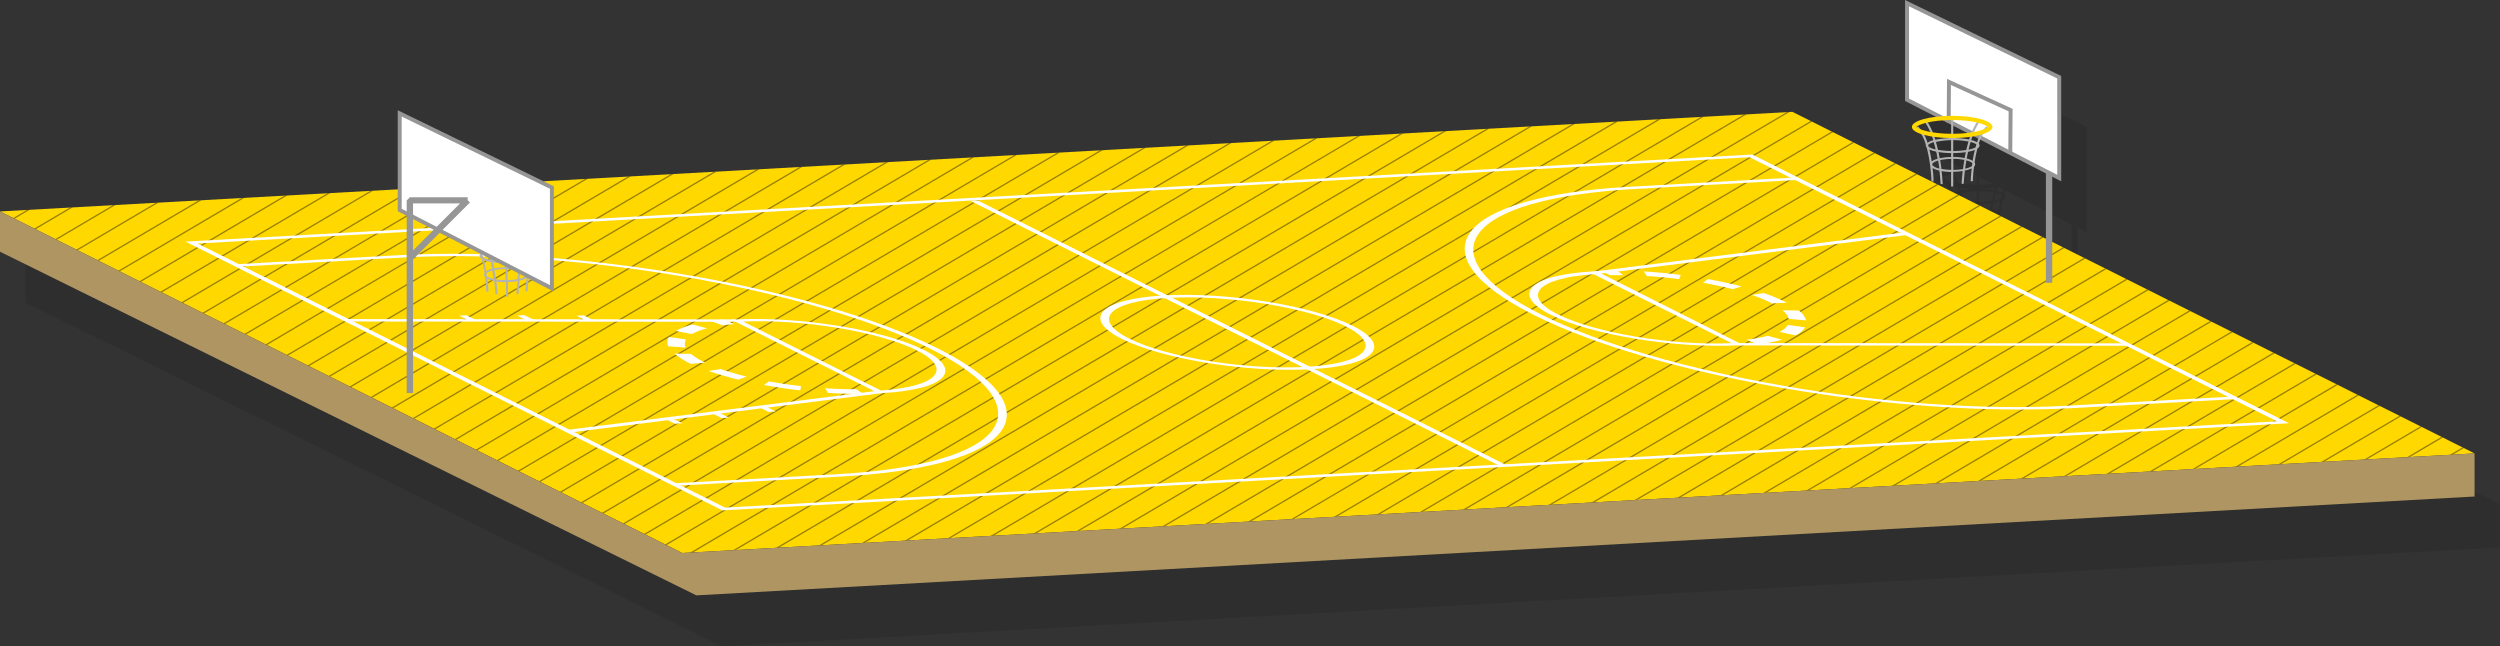 <svg xmlns="http://www.w3.org/2000/svg" viewBox="0 0 633.77 163.83"><rect x="0" y="0" width="633.77" height="163.83" fill="#333333" stroke="none"/><defs><style>.cls-1{isolation:isolate;}.cls-2{opacity:0.1;mix-blend-mode:multiply;}.cls-3,.cls-4{stroke:#000;}.cls-10,.cls-11,.cls-3,.cls-4{stroke-miterlimit:10;}.cls-11,.cls-4{fill:none;}.cls-5{fill:#ffd800;}.cls-6{opacity:0.4;mix-blend-mode:overlay;}.cls-10,.cls-7{fill:#fff;}.cls-8{fill:#af9561;}.cls-9{fill:#969696;}.cls-10,.cls-11{stroke:#969696;}.cls-12{fill:#b3b3b3;}</style></defs><g class="cls-1"><g id="Ebene_2" data-name="Ebene 2"><g id="Ebene_23" data-name="Ebene 23"><g class="cls-2"><polygon points="633.77 127.84 179.4 153.09 6.45 66.5 460.83 41.25 633.77 127.84"/><polygon points="377.26 142.09 377.99 142.05 508.46 65.09 508.1 64.91 377.26 142.09"/><polygon points="366.38 142.7 367.11 142.66 503.13 62.43 502.77 62.24 366.38 142.7"/><polygon points="388.14 141.49 388.88 141.45 513.79 67.76 513.43 67.58 388.14 141.49"/><polygon points="355.5 143.3 356.23 143.26 497.8 59.76 497.44 59.58 355.5 143.3"/><polygon points="399.02 140.88 399.76 140.84 519.12 70.43 518.76 70.25 399.02 140.88"/><polygon points="432.4 139.03 535.11 78.44 534.75 78.26 431.66 139.07 432.4 139.03"/><polygon points="420.78 139.68 421.52 139.63 529.78 75.77 529.42 75.59 420.78 139.68"/><polygon points="409.9 140.28 410.64 140.24 524.45 73.1 524.09 72.92 409.9 140.28"/><polygon points="89.43 61.89 47.1 86.86 47.47 87.04 90.17 61.85 89.43 61.89"/><polygon points="187.36 56.45 95.08 110.88 95.44 111.06 188.1 56.41 187.36 56.45"/><polygon points="9.79 68.17 10.15 68.35 14 66.08 13.26 66.12 9.79 68.17"/><polygon points="41.77 84.19 42.13 84.37 79.29 62.45 78.55 62.49 41.77 84.19"/><polygon points="20.45 73.51 20.81 73.69 35.76 64.87 35.03 64.91 20.45 73.51"/><polygon points="101.05 61.24 100.31 61.28 52.44 89.53 52.8 89.71 101.05 61.24"/><polygon points="15.12 70.84 15.48 71.02 24.88 65.48 24.14 65.52 15.12 70.84"/><polygon points="36.44 81.52 36.8 81.7 68.41 63.06 67.67 63.1 36.44 81.52"/><polygon points="31.11 78.85 31.47 79.03 57.52 63.66 56.79 63.7 31.11 78.85"/><polygon points="25.78 76.18 26.14 76.36 46.64 64.27 45.91 64.31 25.78 76.18"/><polygon points="89.75 108.21 90.11 108.39 177.22 57.01 176.48 57.05 89.75 108.21"/><polygon points="573.12 131.21 573.85 131.17 604.42 113.14 604.05 112.96 573.12 131.21"/><polygon points="562.23 131.81 562.97 131.77 599.09 110.47 598.72 110.29 562.23 131.81"/><polygon points="584.73 130.56 609.75 115.81 609.39 115.63 584 130.6 584.73 130.56"/><polygon points="551.35 132.42 552.09 132.38 593.75 107.8 593.39 107.62 551.35 132.42"/><polygon points="627.52 128.18 628.26 128.14 631.07 126.48 630.71 126.3 627.52 128.18"/><polygon points="616.64 128.79 617.38 128.75 625.74 123.81 625.38 123.63 616.64 128.79"/><polygon points="540.47 133.02 541.21 132.98 588.42 105.13 588.06 104.95 540.47 133.02"/><polygon points="606.5 129.35 620.41 121.15 620.05 120.97 605.76 129.39 606.5 129.35"/><polygon points="594.88 130 595.61 129.96 615.08 118.48 614.72 118.3 594.88 130"/><polygon points="486.07 136.05 486.8 136.01 561.77 91.79 561.41 91.61 486.07 136.05"/><polygon points="442.54 138.47 443.28 138.43 540.45 81.11 540.08 80.93 442.54 138.47"/><polygon points="464.31 137.26 465.04 137.22 551.11 86.45 550.75 86.27 464.31 137.26"/><polygon points="475.92 136.61 556.44 89.12 556.08 88.94 475.19 136.65 475.92 136.61"/><polygon points="453.42 137.86 454.16 137.82 545.78 83.78 545.41 83.6 453.42 137.86"/><polygon points="496.95 135.44 497.68 135.4 567.1 94.45 566.74 94.27 496.95 135.44"/><polygon points="518.71 134.23 519.45 134.19 577.76 99.79 577.4 99.61 518.71 134.23"/><polygon points="508.57 134.8 572.43 97.12 572.07 96.94 507.83 134.84 508.57 134.8"/><polygon points="530.33 133.59 583.09 102.46 582.73 102.28 529.59 133.63 530.33 133.59"/><polygon points="137.73 132.23 138.09 132.41 275.14 51.57 274.41 51.61 137.73 132.23"/><polygon points="405.72 44.31 404.98 44.35 224.92 150.56 225.66 150.52 405.72 44.31"/><polygon points="394.83 44.91 394.1 44.95 214.04 151.17 214.78 151.13 394.83 44.91"/><polygon points="416.6 43.7 415.86 43.74 235.81 149.96 236.54 149.92 416.6 43.7"/><polygon points="427.48 43.1 426.74 43.14 246.69 149.35 247.42 149.31 427.48 43.1"/><polygon points="362.19 46.73 361.46 46.77 181.4 152.98 182.14 152.94 362.19 46.73"/><polygon points="438.36 42.49 437.62 42.54 257.57 148.75 258.3 148.71 438.36 42.49"/><polygon points="351.31 47.33 350.57 47.37 175.05 150.91 175.41 151.09 351.31 47.33"/><polygon points="373.07 46.12 372.34 46.16 192.28 152.38 193.02 152.34 373.07 46.12"/><polygon points="383.95 45.52 383.22 45.56 203.16 151.77 203.9 151.73 383.95 45.52"/><polygon points="481.81 51.75 481.44 51.57 322.85 145.12 323.59 145.08 481.81 51.75"/><polygon points="476.47 49.08 476.11 48.9 311.97 145.72 312.71 145.68 476.47 49.08"/><polygon points="340.43 47.94 339.69 47.98 169.72 148.25 170.08 148.43 340.43 47.94"/><polygon points="487.14 54.42 486.77 54.24 333.73 144.51 334.47 144.47 487.14 54.42"/><polygon points="492.47 57.09 492.11 56.91 344.61 143.91 345.35 143.87 492.47 57.09"/><polygon points="465.81 43.74 465.45 43.56 290.21 146.93 290.95 146.89 465.81 43.74"/><polygon points="460.12 41.28 459.38 41.33 279.33 147.54 280.06 147.5 460.12 41.28"/><polygon points="449.24 41.89 448.5 41.93 268.45 148.14 269.19 148.1 449.24 41.89"/><polygon points="471.14 46.41 470.78 46.23 301.09 146.33 301.83 146.29 471.14 46.41"/><polygon points="116.41 121.55 116.77 121.73 231.62 53.99 230.88 54.03 116.41 121.55"/><polygon points="198.98 55.8 198.24 55.84 100.41 113.55 100.78 113.73 198.98 55.8"/><polygon points="57.77 92.19 58.13 92.38 111.93 60.64 111.19 60.68 57.77 92.19"/><polygon points="220.74 54.59 220 54.63 111.08 118.89 111.44 119.07 220.74 54.59"/><polygon points="63.1 94.86 63.46 95.04 122.81 60.03 122.07 60.08 63.1 94.86"/><polygon points="209.12 55.24 105.75 116.22 106.11 116.4 209.86 55.2 209.12 55.24"/><polygon points="329.55 48.54 328.81 48.58 164.38 145.58 164.75 145.76 329.55 48.54"/><polygon points="73.76 100.2 74.12 100.38 144.57 58.82 143.84 58.87 73.76 100.2"/><polygon points="68.43 97.53 68.79 97.71 133.69 59.43 132.96 59.47 68.43 97.53"/><polygon points="79.09 102.87 79.45 103.05 155.45 58.22 154.72 58.26 79.09 102.87"/><polygon points="148.39 137.57 148.75 137.75 296.91 50.36 296.17 50.4 148.39 137.57"/><polygon points="317.93 49.19 159.05 142.91 159.41 143.09 318.67 49.15 317.93 49.19"/><polygon points="153.72 140.24 154.08 140.42 307.79 49.75 307.05 49.79 153.72 140.24"/><polygon points="143.06 134.9 143.42 135.08 286.03 50.96 285.29 51 143.06 134.9"/><polygon points="84.42 105.54 84.78 105.72 166.34 57.61 165.6 57.66 84.42 105.54"/><polygon points="121.74 124.22 122.1 124.4 242.5 53.38 241.76 53.42 121.74 124.22"/><polygon points="252.65 52.82 127.07 126.89 127.43 127.07 253.38 52.78 252.65 52.82"/><polygon points="264.26 52.17 263.53 52.21 132.4 129.56 132.76 129.74 264.26 52.17"/><path d="M586.74,120.2,189.57,142.27,53.49,74.14,450.65,52.06Zm-396.5,21.38,393.45-21.87L450,52.76,56.53,74.63Z"/><polygon points="388.49 130.89 386.63 130.99 252.47 63.82 254.33 63.72 388.49 130.89"/><path d="M219.71,133.71,178.12,136l-1.19-.59,41.6-2.31c43.34-2.41,54-16.69,23.72-31.84S152.12,75.76,108.79,78.17l-41.6,2.31L66,79.89l41.59-2.31C152,75.11,213.2,85.7,244.11,101.17S264.08,131.25,219.71,133.71Z"/><path d="M338.77,106.51c-16.15.9-37.66-2.56-47.95-7.71s-5.52-10.07,10.63-11,37.66,2.56,47.95,7.71S354.92,105.61,338.77,106.51ZM302.64,88.42c-15.13.84-19.59,5.45-10,10.27s29.78,8.07,44.9,7.23,19.6-5.45,10-10.28S317.76,87.58,302.64,88.42Z"/><path d="M225.34,112.77c-2.87,0-5.89-.07-9-.27l-.69-1.17c2.71.17,5.36.26,7.88.24Zm-16-.9c-3.13-.36-6.24-.82-9.24-1.37l1.31-.92c2.62.48,5.35.88,8.1,1.2Zm-15.72-2.74c-2.76-.67-5.3-1.41-7.55-2.2l3.08-.48a67.76,67.76,0,0,0,6.59,1.92Zm-12.07-4-.49-.25a17.65,17.65,0,0,1-3.65-2.31l4.18.09a15.78,15.78,0,0,0,3.19,2l.44.21Zm-1.3-4.13-4.38-.33a2.33,2.33,0,0,1,.16-2.34l4.36.62A2.06,2.06,0,0,0,180.25,101Zm1.66-3.4-4.15-.81a17,17,0,0,1,4.31-1.64l3.61,1A15,15,0,0,0,181.91,97.56Zm7.78-2.2-3.06-1.12c1-.15,2.14-.27,3.29-.37L192.58,95C191.57,95.13,190.6,95.23,189.69,95.36Z"/><path d="M230,112.55l-.92.06L191.79,93.92l.93,0c16.15-.9,37.66,2.56,47.95,7.71S246.18,111.66,230,112.55ZM194.84,94.42l34.93,17.48c14.38-1,18.47-5.49,9-10.21S209.85,93.76,194.84,94.42Z"/><polygon points="193.74 94.47 94.79 94.39 93.95 93.79 192.89 93.87 193.74 94.47"/><polygon points="151.29 122.5 149.8 121.93 228.7 111.97 230.19 112.54 151.29 122.5"/><path d="M573.43,114.05l-41.6,2.31c-44.36,2.47-105.6-8.12-136.51-23.59s-20-30.07,24.4-32.54l41.59-2.31,1.19.59-41.6,2.31c-43.33,2.41-54,16.7-23.72,31.85s90.13,25.51,133.46,23.1l41.6-2.31Z"/><path d="M452,100.17,449.14,99a38.48,38.48,0,0,0,5.45-1l3.66,1A43.11,43.11,0,0,1,452,100.17Zm9.56-2.32L457.53,97a4.91,4.91,0,0,0,2.17-1.77l4.37.61A5.61,5.61,0,0,1,461.6,97.85Zm2.72-3.77-4.4-.39a4.44,4.44,0,0,0-1.64-2.19l4.17.07A5.2,5.2,0,0,1,464.32,94.08Zm-4.88-4.44-3.77.18-.43-.22a37.29,37.29,0,0,0-4.7-1.93l3-.49A43,43,0,0,1,459,89.4Zm-13.77-3.43c-2.33-.61-4.85-1.15-7.5-1.63l1.25-.93c3,.54,5.91,1.17,8.57,1.86Zm-13.56-2.55c-2.73-.35-5.49-.61-8.2-.78l-.76-1.17c3.09.19,6.24.48,9.36.88Zm-14.16-1c-1.17,0-2.33,0-3.46,0l-2.05-1.19c1.27,0,2.6-.05,3.93,0Z"/><path d="M448.43,100.41l-.93.06c-16.15.89-37.66-2.57-47.94-7.72s-5.52-10.07,10.63-11l.93,0Zm-38-18c-14.38,1-18.47,5.5-9,10.22s29,7.93,44,7.27Z"/><polygon points="411.52 82.36 410.04 81.8 488.94 71.84 490.43 72.41 411.52 82.36"/><polygon points="546.27 100.55 447.33 100.47 446.49 99.87 545.43 99.94 546.27 100.55"/><polygon points="179.41 120.21 177.56 120.32 175.04 119.06 176.9 118.95 179.41 120.21"/><polygon points="191.26 118.77 189.4 118.88 186.89 117.62 188.75 117.52 191.26 118.77"/><polygon points="203.11 117.21 201.25 117.31 198.74 116.05 200.59 115.95 203.11 117.21"/><polygon points="127.23 94.08 125.37 94.19 122.85 92.93 124.71 92.83 127.23 94.08"/><polygon points="141.88 94.05 140.02 94.15 137.5 92.89 139.37 92.79 141.88 94.05"/><polygon points="156.96 94.1 155.1 94.2 152.59 92.95 154.45 92.84 156.96 94.1"/><polygon points="6.45 76.71 182.98 163.83 633.77 138.77 633.77 127.84 179.4 153.09 6.45 66.5 6.45 76.71"/><path d="M525.1,50.71V84.6h1.61V35.71l-.8-.8H511.24v.8l-.57.57Zm0-14.19V48.43L513.19,36.52Z"/><polygon class="cls-3" points="489.9 13.7 489.9 38.19 528.48 58.05 528.48 32.48 489.9 13.7"/><polyline class="cls-4" points="500.45 44 500.53 33.67 516.16 40.81 516.07 51.46"/><path d="M494.66,49.61a.58.58,0,0,0,0,.19.83.83,0,0,0,.24.54,42.07,42.07,0,0,1,1.22,8.53h.53c0-.16,0-1.54-.25-3.4a5.85,5.85,0,0,0,1.72.64c.25,2,.31,3.38.32,3.42l.53,0c0-.15-.06-1.44-.28-3.29a15.39,15.39,0,0,0,2.41.23v3.67h.54V56.45a18.66,18.66,0,0,0,2.4-.19c-.21,1.81-.27,3.09-.28,3.24l.54,0s.06-1.4.3-3.37a6.57,6.57,0,0,0,1.72-.55c-.2,1.79-.24,3.11-.24,3.26h.54s0-1.6.3-3.69a.87.87,0,0,0,.28-.62.82.82,0,0,0-.14-.44,33.85,33.85,0,0,1,.7-3.53,1,1,0,0,0,.55-.79.73.73,0,0,0-.18-.47,9.31,9.31,0,0,1,2.3-4l-.35-.41A9.57,9.57,0,0,0,507.66,49a6,6,0,0,0-1.48-.57,16.82,16.82,0,0,1,2.29-4.86L508,43.2a18.08,18.08,0,0,0-2.39,5.06,21.6,21.6,0,0,0-4-.37v-5h-.54v5a20.1,20.1,0,0,0-4,.42,17.76,17.76,0,0,0-2.41-5.11l-.43.32a17.36,17.36,0,0,1,2.31,4.92,4.56,4.56,0,0,0-1.46.64,9.76,9.76,0,0,0-2.44-4.21l-.35.41A9.71,9.71,0,0,1,494.66,49.61Zm.9,1.2a7.92,7.92,0,0,0,1.73.53q.19.91.36,1.8a4.2,4.2,0,0,0-1.5.69C496,52.86,495.81,51.82,495.56,50.81Zm6.05.89a22.91,22.91,0,0,0,3.18-.22c-.1.5-.2,1-.29,1.48a15.65,15.65,0,0,0-2.89-.28Zm-.54,1a16.17,16.17,0,0,0-2.89.32c-.09-.51-.19-1-.31-1.56a22.66,22.66,0,0,0,3.2.26ZM496.67,49c.18.6.34,1.2.48,1.81a5.09,5.09,0,0,1-1.78-.67c0-.15-.09-.3-.14-.46A3.14,3.14,0,0,1,496.67,49Zm4.4-.52v2.73a21.48,21.48,0,0,1-3.33-.29c-.15-.68-.33-1.37-.53-2A20.1,20.1,0,0,1,501.07,48.43Zm4.41.35c-.21.71-.4,1.42-.56,2.13a20.79,20.79,0,0,1-3.31.25V48.43A21.08,21.08,0,0,1,505.48,48.78Zm2,.68c-.08.27-.16.54-.23.81a7.64,7.64,0,0,1-1.75.54c.15-.64.32-1.28.51-1.91A4.88,4.88,0,0,1,507.49,49.46Zm-.4,1.46c-.23.93-.41,1.86-.55,2.75a5,5,0,0,0-1.5-.59c.1-.56.21-1.12.34-1.7A8.92,8.92,0,0,0,507.09,50.92Zm-2.45,4.72c.08-.65.19-1.35.31-2.08a3.87,3.87,0,0,1,1.51.65c0,.27-.07.53-.1.79A5,5,0,0,1,504.64,55.64Zm-3,.31V53.17a14.7,14.7,0,0,1,2.81.27c-.15.82-.26,1.6-.35,2.31A14.65,14.65,0,0,1,501.61,56Zm-3-.24c-.09-.69-.2-1.44-.33-2.23a14,14,0,0,1,2.8-.3V56A15.19,15.19,0,0,1,498.6,55.71Zm-2.32-1,0-.26c.09-.28.61-.6,1.48-.85.12.69.22,1.35.3,2A3,3,0,0,1,496.28,54.73Z"/><path d="M501.34,43.33c5.53,0,8.54,1.16,9.08,1.75-.54.58-3.55,1.74-9.08,1.74s-8.55-1.16-9.09-1.74c.54-.59,3.55-1.75,9.09-1.75m0-1.07c-5.64,0-10.21,1.26-10.21,2.82s4.57,2.82,10.21,2.82,10.2-1.27,10.2-2.82-4.57-2.82-10.2-2.82Z"/><polyline class="cls-4" points="118.33 71.96 118.41 61.62 134.04 68.77 133.95 79.42"/><path d="M144,73.23l-.36-.4A9.74,9.74,0,0,0,141.2,77a4.25,4.25,0,0,0-1.46-.64,17.16,17.16,0,0,1,2.31-4.93l-.43-.31a17.7,17.7,0,0,0-2.41,5.1,21,21,0,0,0-4-.41v-5h-.54v5a22.39,22.39,0,0,0-4,.37,17.63,17.63,0,0,0-2.4-5l-.43.31a17,17,0,0,1,2.29,4.87,5.08,5.08,0,0,0-1.48.57,9.61,9.61,0,0,0-2.39-4.08l-.36.4a9.31,9.31,0,0,1,2.3,4,.78.78,0,0,0-.17.47,1,1,0,0,0,.54.79,35,35,0,0,1,.71,3.53.82.82,0,0,0-.14.45.91.91,0,0,0,.28.62c.25,2.08.3,3.64.3,3.69l.54,0c0-.15,0-1.46-.24-3.26a7,7,0,0,0,1.71.56c.24,2,.31,3.33.31,3.36l.54,0c0-.15-.07-1.42-.28-3.24a16.79,16.79,0,0,0,2.4.19v3.66h.54V84.4a16.7,16.7,0,0,0,2.41-.23c-.22,1.84-.28,3.13-.29,3.28l.54,0s.07-1.42.31-3.41a5.8,5.8,0,0,0,1.73-.65c-.21,1.87-.25,3.25-.26,3.4h.54a41.77,41.77,0,0,1,1.21-8.53.76.76,0,0,0,.25-.54.63.63,0,0,0,0-.19A9.58,9.58,0,0,1,144,73.23Zm-3.89,8.55a4.06,4.06,0,0,0-1.49-.69q.16-.89.36-1.8a8.1,8.1,0,0,0,1.73-.53C140.44,79.78,140.25,80.81,140.1,81.78Zm-5.45-1.15a16.47,16.47,0,0,0-2.89.28c-.09-.48-.19-1-.3-1.48a24.66,24.66,0,0,0,3.19.23Zm.54-1a21.37,21.37,0,0,0,3.2-.26c-.12.53-.22,1.06-.32,1.57a15.1,15.1,0,0,0-2.88-.32ZM141,77.59c-.05.15-.09.3-.13.46a4.92,4.92,0,0,1-1.79.66q.22-.9.48-1.8A3,3,0,0,1,141,77.59Zm-2-.81c-.2.68-.38,1.37-.54,2a21.34,21.34,0,0,1-3.32.29V76.39A19.41,19.41,0,0,1,139.05,76.78Zm-4.4-.4v2.74a23.32,23.32,0,0,1-3.31-.25c-.17-.71-.35-1.43-.56-2.14A21,21,0,0,1,134.65,76.38Zm-4.41.47c.19.63.36,1.27.51,1.91a7,7,0,0,1-1.75-.54c-.07-.27-.15-.54-.23-.81A4.77,4.77,0,0,1,130.24,76.85Zm.64,2.48c.12.58.24,1.15.34,1.7a5.52,5.52,0,0,0-1.51.6c-.14-.89-.31-1.83-.54-2.76A8.92,8.92,0,0,0,130.88,79.33Zm-1,3.62c0-.26-.07-.52-.11-.79a4.1,4.1,0,0,1,1.51-.65c.13.74.23,1.44.32,2.09A5,5,0,0,1,129.9,83Zm2.28.76c-.09-.72-.2-1.5-.34-2.32a14.78,14.78,0,0,1,2.81-.26v2.78A16,16,0,0,1,132.18,83.71Zm3,.19V81.13a14,14,0,0,1,2.8.31c-.13.79-.24,1.54-.33,2.22A14.15,14.15,0,0,1,135.19,83.9Zm3-.36c.08-.61.18-1.28.3-2,.86.25,1.38.57,1.48.85l0,.26A3,3,0,0,1,138.23,83.54Z"/><path d="M134.92,71.28c5.54,0,8.55,1.17,9.08,1.75-.53.58-3.54,1.75-9.08,1.75s-8.55-1.17-9.08-1.75c.53-.58,3.54-1.75,9.08-1.75m0-1.07c-5.64,0-10.21,1.26-10.21,2.82s4.57,2.82,10.21,2.82,10.21-1.26,10.21-2.82-4.57-2.82-10.21-2.82Z"/><polygon class="cls-3" points="107.78 41.65 107.78 66.14 146.35 86.01 146.35 60.44 107.78 41.65"/><path d="M125.58,64.24l-.57-.57v-.81H110.35l-.8.81v48.88h1.61V78.66Zm-2.51.23L111.16,76.38V64.47Z"/></g><polygon class="cls-5" points="627.32 114.94 172.95 140.19 0 53.6 454.38 28.35 627.32 114.94"/><g class="cls-6"><polygon points="370.81 129.2 371.54 129.16 502.01 52.2 501.65 52.02 370.81 129.2"/><polygon points="359.93 129.8 360.66 129.76 496.68 49.53 496.32 49.35 359.93 129.8"/><polygon points="381.69 128.59 382.43 128.55 507.34 54.87 506.98 54.69 381.69 128.59"/><polygon points="349.05 130.41 349.78 130.37 491.35 46.86 490.99 46.68 349.05 130.41"/><polygon points="392.57 127.99 393.31 127.94 512.67 57.53 512.31 57.35 392.57 127.99"/><polygon points="425.95 126.13 528.66 65.54 528.3 65.36 425.21 126.17 425.95 126.13"/><polygon points="414.33 126.78 415.07 126.74 523.33 62.87 522.97 62.69 414.33 126.78"/><polygon points="403.45 127.38 404.19 127.34 518 60.2 517.64 60.02 403.45 127.38"/><polygon points="82.98 48.99 40.65 73.96 41.02 74.14 83.72 48.95 82.98 48.99"/><polygon points="180.91 43.55 88.63 97.98 88.99 98.16 181.65 43.51 180.91 43.55"/><polygon points="3.34 55.27 3.7 55.45 7.55 53.18 6.82 53.22 3.34 55.27"/><polygon points="35.32 71.29 35.69 71.47 72.84 49.55 72.1 49.59 35.32 71.29"/><polygon points="14 60.61 14.36 60.79 29.31 51.97 28.58 52.01 14 60.61"/><polygon points="94.6 48.34 93.86 48.39 45.98 76.63 46.35 76.81 94.6 48.34"/><polygon points="8.67 57.94 9.03 58.12 18.43 52.58 17.7 52.62 8.67 57.94"/><polygon points="29.99 68.62 30.35 68.8 61.96 50.16 61.22 50.2 29.99 68.62"/><polygon points="24.66 65.95 25.02 66.13 51.08 50.76 50.34 50.8 24.66 65.95"/><polygon points="19.33 63.28 19.69 63.46 40.19 51.37 39.46 51.41 19.33 63.28"/><polygon points="83.3 95.31 83.66 95.49 170.77 44.11 170.03 44.15 83.3 95.31"/><polygon points="566.67 118.31 567.4 118.27 597.97 100.24 597.61 100.06 566.67 118.31"/><polygon points="555.78 118.92 556.52 118.87 592.64 97.57 592.27 97.39 555.78 118.92"/><polygon points="578.28 117.66 603.3 102.91 602.94 102.73 577.55 117.7 578.28 117.66"/><polygon points="544.9 119.52 545.64 119.48 587.3 94.9 586.94 94.72 544.9 119.52"/><polygon points="621.07 115.29 621.81 115.25 624.62 113.58 624.26 113.4 621.07 115.29"/><polygon points="610.19 115.89 610.93 115.85 619.29 110.92 618.93 110.73 610.19 115.89"/><polygon points="534.02 120.12 534.76 120.08 581.97 92.23 581.61 92.05 534.02 120.12"/><polygon points="600.05 116.45 613.96 108.25 613.6 108.07 599.31 116.5 600.05 116.45"/><polygon points="588.43 117.1 589.16 117.06 608.63 105.58 608.27 105.4 588.43 117.1"/><polygon points="479.62 123.15 480.35 123.11 555.32 78.89 554.96 78.71 479.62 123.15"/><polygon points="436.09 125.57 436.83 125.53 534 68.21 533.63 68.03 436.09 125.57"/><polygon points="457.86 124.36 458.59 124.32 544.66 73.55 544.3 73.37 457.86 124.36"/><polygon points="469.47 123.71 549.99 76.22 549.63 76.04 468.74 123.75 469.47 123.71"/><polygon points="446.98 124.96 447.71 124.92 539.33 70.88 538.97 70.7 446.98 124.96"/><polygon points="490.5 122.54 491.24 122.5 560.65 81.56 560.29 81.38 490.5 122.54"/><polygon points="512.26 121.33 513 121.29 571.31 86.89 570.95 86.71 512.26 121.33"/><polygon points="502.12 121.9 565.98 84.22 565.62 84.05 501.38 121.94 502.12 121.9"/><polygon points="523.88 120.69 576.64 89.56 576.28 89.38 523.14 120.73 523.88 120.69"/><polygon points="131.28 119.33 131.64 119.51 268.69 38.67 267.96 38.71 131.28 119.33"/><polygon points="399.27 31.41 398.53 31.45 218.47 137.66 219.21 137.62 399.27 31.41"/><polygon points="388.39 32.02 387.65 32.06 207.59 138.27 208.33 138.23 388.39 32.02"/><polygon points="410.15 30.81 409.41 30.85 229.35 137.06 230.09 137.02 410.15 30.81"/><polygon points="421.03 30.2 420.29 30.24 240.24 136.45 240.97 136.41 421.03 30.2"/><polygon points="355.74 33.83 355.01 33.87 174.95 140.08 175.69 140.04 355.74 33.83"/><polygon points="431.91 29.6 431.18 29.64 251.12 135.85 251.85 135.81 431.91 29.6"/><polygon points="344.86 34.43 344.13 34.48 168.6 138.02 168.96 138.2 344.86 34.43"/><polygon points="366.63 33.23 365.89 33.27 185.83 139.48 186.57 139.44 366.63 33.23"/><polygon points="377.51 32.62 376.77 32.66 196.71 138.87 197.45 138.83 377.51 32.62"/><polygon points="475.36 38.85 475 38.67 316.4 132.22 317.14 132.18 475.36 38.85"/><polygon points="470.02 36.18 469.66 36 305.52 132.82 306.26 132.78 470.02 36.18"/><polygon points="333.98 35.04 333.25 35.08 163.27 135.35 163.63 135.53 333.98 35.04"/><polygon points="480.69 41.52 480.33 41.34 327.29 131.62 328.02 131.57 480.69 41.52"/><polygon points="486.02 44.19 485.66 44.01 338.17 131.01 338.9 130.97 486.02 44.19"/><polygon points="459.36 30.84 459 30.66 283.76 134.03 284.5 133.99 459.36 30.84"/><polygon points="453.67 28.39 452.94 28.43 272.88 134.64 273.62 134.6 453.67 28.39"/><polygon points="442.79 28.99 442.06 29.03 262 135.24 262.74 135.2 442.79 28.99"/><polygon points="464.69 33.51 464.33 33.33 294.64 133.43 295.38 133.39 464.69 33.51"/><polygon points="109.96 108.66 110.32 108.84 225.17 41.09 224.43 41.13 109.96 108.66"/><polygon points="192.53 42.9 191.79 42.94 93.96 100.65 94.33 100.83 192.53 42.9"/><polygon points="51.32 79.3 51.68 79.48 105.48 47.74 104.74 47.78 51.32 79.3"/><polygon points="214.29 41.69 213.55 41.73 104.63 105.99 104.99 106.17 214.29 41.69"/><polygon points="56.65 81.97 57.01 82.15 116.36 47.13 115.62 47.18 56.65 81.97"/><polygon points="202.67 42.34 99.3 103.32 99.66 103.5 203.41 42.3 202.67 42.34"/><polygon points="323.1 35.64 322.36 35.69 157.94 132.68 158.3 132.86 323.1 35.64"/><polygon points="67.31 87.3 67.67 87.48 138.12 45.92 137.39 45.97 67.31 87.3"/><polygon points="61.98 84.63 62.34 84.81 127.24 46.53 126.51 46.57 61.98 84.63"/><polygon points="72.64 89.97 73 90.15 149 45.32 148.27 45.36 72.64 89.97"/><polygon points="141.94 124.67 142.3 124.85 290.46 37.46 289.72 37.5 141.94 124.67"/><polygon points="311.48 36.29 152.6 130.01 152.97 130.19 312.22 36.25 311.48 36.29"/><polygon points="147.27 127.34 147.63 127.52 301.34 36.85 300.6 36.89 147.27 127.34"/><polygon points="136.61 122 136.97 122.18 279.58 38.06 278.84 38.1 136.61 122"/><polygon points="77.97 92.64 78.33 92.82 159.89 44.72 159.15 44.76 77.97 92.64"/><polygon points="115.29 111.32 115.65 111.51 236.05 40.48 235.31 40.52 115.29 111.32"/><polygon points="246.2 39.92 120.62 113.99 120.98 114.17 246.93 39.88 246.2 39.92"/><polygon points="257.81 39.27 257.08 39.31 125.95 116.66 126.31 116.84 257.81 39.27"/></g><path class="cls-7" d="M580.29,107.3,183.12,129.38,47,61.24,444.2,39.17ZM183.8,128.68l393.44-21.87L443.53,39.86,50.08,61.73Z"/><polygon class="cls-7" points="382.04 117.99 380.18 118.09 246.02 50.92 247.88 50.82 382.04 117.99"/><path class="cls-7" d="M213.27,120.81l-41.6,2.31-1.19-.59,41.6-2.31c43.34-2.41,54-16.69,23.72-31.84S145.67,62.87,102.34,65.27l-41.6,2.32L59.56,67l41.59-2.31c44.37-2.46,105.6,8.12,136.51,23.6S257.63,118.35,213.27,120.81Z"/><path class="cls-7" d="M332.32,93.61c-16.15.9-37.66-2.56-47.95-7.71s-5.52-10.07,10.64-11,37.65,2.56,47.94,7.71S348.47,92.71,332.32,93.61ZM296.19,75.52c-15.12.84-19.59,5.45-10,10.28S316,93.86,331.13,93s19.6-5.45,10-10.27S311.31,74.68,296.19,75.52Z"/><path class="cls-7" d="M218.89,99.87c-2.87,0-5.89-.07-9-.27l-.69-1.17c2.71.18,5.36.26,7.88.24Zm-16-.9c-3.13-.36-6.24-.82-9.24-1.37l1.31-.92c2.62.48,5.35.88,8.1,1.2Zm-15.72-2.74c-2.76-.67-5.3-1.41-7.55-2.2l3.08-.47c2,.68,4.18,1.33,6.59,1.92Zm-12.06-4-.5-.25A17.65,17.65,0,0,1,171,89.63l4.18.09a15.78,15.78,0,0,0,3.19,2l.44.21Zm-1.31-4.12-4.38-.33a2.35,2.35,0,0,1,.16-2.35l4.36.62A2.08,2.08,0,0,0,173.8,88.07Zm1.66-3.41-4.15-.81a17,17,0,0,1,4.31-1.64l3.62,1A15,15,0,0,0,175.46,84.66Zm7.78-2.2-3.06-1.12c1-.14,2.14-.27,3.29-.37l2.66,1.17C185.12,82.23,184.15,82.33,183.24,82.46Z"/><path class="cls-7" d="M223.59,99.66l-.93,0L185.34,81l.93,0c16.15-.89,37.66,2.57,47.95,7.72S239.74,98.76,223.59,99.66ZM188.4,81.52,223.32,99c14.38-1,18.47-5.5,9-10.22S203.4,80.86,188.4,81.52Z"/><polygon class="cls-7" points="187.28 81.57 88.34 81.5 87.5 80.89 186.44 80.97 187.28 81.57"/><polygon class="cls-7" points="144.84 109.6 143.35 109.03 222.25 99.08 223.74 99.64 144.84 109.6"/><path class="cls-7" d="M567,101.15l-41.6,2.31c-44.36,2.47-105.6-8.11-136.51-23.59s-20-30.07,24.4-32.54L454.87,45l1.18.59-41.6,2.32c-43.33,2.4-54,16.69-23.72,31.84s90.13,25.51,133.46,23.1l41.6-2.31Z"/><path class="cls-7" d="M445.59,87.27l-2.89-1.14a38.32,38.32,0,0,0,5.44-1l3.66,1A43.21,43.21,0,0,1,445.59,87.27ZM455.15,85l-4.07-.86a4.91,4.91,0,0,0,2.17-1.77l4.37.61A5.61,5.61,0,0,1,455.15,85Zm2.72-3.77-4.4-.39a4.44,4.44,0,0,0-1.64-2.19l4.17.07A5.2,5.2,0,0,1,457.87,81.18ZM453,76.74l-3.77.18-.42-.22a38.1,38.1,0,0,0-4.71-1.93l3-.49a43.91,43.91,0,0,1,5.39,2.22Zm-13.77-3.43c-2.33-.6-4.85-1.15-7.5-1.63l1.25-.93c3,.54,5.91,1.17,8.57,1.86Zm-13.56-2.55c-2.73-.35-5.49-.61-8.2-.78l-.76-1.17c3.09.19,6.24.48,9.36.88Zm-14.15-1c-1.18,0-2.34,0-3.47,0L406,68.61c1.27,0,2.6,0,3.93,0Z"/><path class="cls-7" d="M442,87.52l-.93,0c-16.15.9-37.66-2.56-47.94-7.72s-5.52-10.07,10.63-11l.93-.06Zm-38-18c-14.38,1-18.47,5.49-9,10.21s28.95,7.93,44,7.27Z"/><polygon class="cls-7" points="405.08 69.47 403.59 68.9 482.49 58.94 483.98 59.51 405.08 69.47"/><polygon class="cls-7" points="539.82 87.65 440.88 87.57 440.04 86.97 538.98 87.04 539.82 87.65"/><polygon class="cls-7" points="172.97 107.31 171.11 107.42 168.59 106.16 170.45 106.06 172.97 107.31"/><polygon class="cls-7" points="184.81 105.88 182.95 105.98 180.44 104.72 182.3 104.62 184.81 105.88"/><polygon class="cls-7" points="196.66 104.31 194.8 104.41 192.29 103.15 194.15 103.05 196.66 104.31"/><polygon class="cls-7" points="120.78 81.19 118.92 81.29 116.41 80.03 118.26 79.93 120.78 81.19"/><polygon class="cls-7" points="135.43 81.15 133.57 81.25 131.06 80 132.92 79.89 135.43 81.15"/><polygon class="cls-7" points="150.51 81.2 148.65 81.31 146.14 80.05 148 79.94 150.51 81.2"/><polygon class="cls-8" points="0 63.81 176.53 150.93 627.32 125.87 627.32 114.94 172.95 140.19 0 53.6 0 63.81"/><path class="cls-9" d="M518.65,37.81V71.7h1.61V22.81l-.8-.8H504.79v.8l-.57.57Zm0-14.19V35.53L506.74,23.62Z"/><polygon class="cls-10" points="483.45 0.8 483.45 25.29 522.03 45.15 522.03 19.58 483.45 0.8"/><polyline class="cls-11" points="494 31.1 494.08 20.77 509.71 27.91 509.62 38.57"/><path class="cls-12" d="M488.21,36.71a.58.58,0,0,0,0,.19.83.83,0,0,0,.24.54A41.28,41.28,0,0,1,489.64,46h.53c0-.15,0-1.54-.25-3.4a5.58,5.58,0,0,0,1.72.64c.25,2,.31,3.38.32,3.42l.53,0c0-.15-.06-1.44-.28-3.28a16.73,16.73,0,0,0,2.41.22v3.67h.54V43.55a17,17,0,0,0,2.4-.19c-.21,1.82-.27,3.09-.28,3.24l.54,0s.06-1.4.3-3.37a6.57,6.57,0,0,0,1.72-.55c-.2,1.79-.24,3.11-.24,3.26h.54s0-1.6.3-3.69a.87.87,0,0,0,.28-.62.82.82,0,0,0-.14-.44,31.52,31.52,0,0,1,.71-3.53,1,1,0,0,0,.54-.79.73.73,0,0,0-.18-.47,9.41,9.41,0,0,1,2.3-4l-.35-.4a9.53,9.53,0,0,0-2.39,4.07,6,6,0,0,0-1.48-.57A16.82,16.82,0,0,1,502,30.62l-.44-.32a18.08,18.08,0,0,0-2.39,5.06,21.6,21.6,0,0,0-4-.37V30h-.54v5a21.68,21.68,0,0,0-4,.42,17.76,17.76,0,0,0-2.41-5.11l-.43.32a17.49,17.49,0,0,1,2.31,4.92,4.35,4.35,0,0,0-1.46.65A9.78,9.78,0,0,0,486.18,32l-.36.4A9.71,9.71,0,0,1,488.21,36.71Zm.9,1.2a7.92,7.92,0,0,0,1.73.53q.2.91.36,1.8a4.2,4.2,0,0,0-1.5.69C489.56,40,489.36,38.93,489.11,37.91Zm6.05.89a22.91,22.91,0,0,0,3.18-.22c-.1.5-.2,1-.29,1.48a15.65,15.65,0,0,0-2.89-.28Zm-.54,1a15.3,15.3,0,0,0-2.89.32c-.09-.51-.19-1-.31-1.57a22.78,22.78,0,0,0,3.2.26Zm-4.4-3.73c.18.59.34,1.2.48,1.8a5.34,5.34,0,0,1-1.78-.66c0-.16-.09-.31-.13-.47A3,3,0,0,1,490.22,36.06Zm4.4-.53v2.73a21.61,21.61,0,0,1-3.33-.28c-.15-.69-.33-1.37-.53-2A20,20,0,0,1,494.62,35.53Zm4.41.35c-.21.71-.4,1.42-.56,2.13a21.91,21.91,0,0,1-3.31.26V35.53A21,21,0,0,1,499,35.88Zm2,.68c-.08.27-.16.54-.23.81a7.64,7.64,0,0,1-1.75.54c.15-.64.32-1.28.51-1.91A4.88,4.88,0,0,1,501,36.56Zm-.4,1.46c-.23.93-.41,1.86-.55,2.75a5,5,0,0,0-1.5-.59c.1-.56.21-1.12.34-1.7A8.92,8.92,0,0,0,500.64,38Zm-2.45,4.72c.08-.64.19-1.35.31-2.08a4,4,0,0,1,1.51.65c0,.27-.07.53-.1.79A5,5,0,0,1,498.19,42.74Zm-3,.32V40.27a14.7,14.7,0,0,1,2.81.27c-.14.82-.26,1.6-.35,2.32A17.11,17.11,0,0,1,495.16,43.06Zm-3-.25c-.09-.69-.2-1.44-.33-2.23a14.8,14.8,0,0,1,2.8-.3v2.77A15.19,15.19,0,0,1,492.15,42.81Zm-2.32-1,0-.26c.09-.28.61-.6,1.48-.85.12.69.22,1.35.3,2A3,3,0,0,1,489.83,41.83Z"/><path class="cls-5" d="M494.89,30.43c5.53,0,8.54,1.17,9.08,1.75-.54.58-3.55,1.74-9.08,1.74s-8.55-1.16-9.09-1.74c.54-.58,3.55-1.75,9.09-1.75m0-1.07c-5.64,0-10.21,1.26-10.21,2.82S489.25,35,494.89,35s10.2-1.27,10.2-2.82-4.57-2.82-10.2-2.82Z"/><polyline class="cls-11" points="111.88 59.06 111.96 48.72 127.59 55.87 127.5 66.52"/><path class="cls-12" d="M137.54,60.33l-.36-.4a9.74,9.74,0,0,0-2.43,4.21,4.45,4.45,0,0,0-1.46-.64,17,17,0,0,1,2.31-4.92l-.43-.32a17.82,17.82,0,0,0-2.41,5.1,21,21,0,0,0-4-.41v-5h-.54v5a20.71,20.71,0,0,0-4,.37,17.7,17.7,0,0,0-2.4-5.06l-.43.32a17,17,0,0,1,2.29,4.86,5.2,5.2,0,0,0-1.48.57,9.61,9.61,0,0,0-2.39-4.08l-.36.4a9.19,9.19,0,0,1,2.3,4.06.75.75,0,0,0-.17.46,1,1,0,0,0,.54.8,33.94,33.94,0,0,1,.71,3.53.77.77,0,0,0-.14.44.91.91,0,0,0,.28.62c.25,2.08.3,3.65.3,3.69l.54,0c0-.15,0-1.46-.24-3.26a6.6,6.6,0,0,0,1.71.56c.24,2,.31,3.33.31,3.37l.54,0c0-.15-.07-1.42-.28-3.24a16.91,16.91,0,0,0,2.4.19v3.67h.54V71.5a16.7,16.7,0,0,0,2.41-.23c-.22,1.84-.28,3.13-.29,3.28l.54,0s.07-1.43.31-3.42a5.54,5.54,0,0,0,1.73-.65c-.21,1.87-.25,3.25-.26,3.4l.54,0a41.83,41.83,0,0,1,1.21-8.54.76.76,0,0,0,.25-.54.68.68,0,0,0,0-.19A9.58,9.58,0,0,1,137.54,60.33Zm-3.89,8.55a4.06,4.06,0,0,0-1.49-.69c.11-.58.23-1.19.36-1.8a7.56,7.56,0,0,0,1.73-.53C134,66.88,133.8,67.91,133.65,68.88Zm-5.45-1.14a15.59,15.59,0,0,0-2.89.27c-.09-.48-.19-1-.3-1.48a24.8,24.8,0,0,0,3.19.23Zm.54-1a22.83,22.83,0,0,0,3.2-.25c-.12.53-.22,1-.32,1.56a15.1,15.1,0,0,0-2.88-.32Zm5.83-2.06c0,.15-.09.3-.13.46a4.92,4.92,0,0,1-1.79.66q.22-.9.48-1.8A2.9,2.9,0,0,1,134.57,64.69Zm-2-.81c-.2.68-.38,1.37-.54,2.05a21.34,21.34,0,0,1-3.32.29V63.49A19.41,19.41,0,0,1,132.6,63.88Zm-4.4-.4v2.74a21.93,21.93,0,0,1-3.31-.25c-.17-.71-.35-1.43-.56-2.14A21,21,0,0,1,128.2,63.48Zm-4.41.47c.19.63.36,1.28.51,1.91a6.63,6.63,0,0,1-1.75-.54c-.07-.27-.15-.54-.23-.8A4.59,4.59,0,0,1,123.79,64Zm.64,2.49c.13.57.24,1.14.34,1.69a5.52,5.52,0,0,0-1.51.6c-.14-.89-.31-1.83-.54-2.76A9.66,9.66,0,0,0,124.43,66.44Zm-1,3.61c0-.25-.07-.52-.11-.79a4.1,4.1,0,0,1,1.51-.65c.13.74.23,1.44.32,2.09A5,5,0,0,1,123.45,70.05Zm2.28.76c-.09-.71-.2-1.5-.34-2.32a15.65,15.65,0,0,1,2.81-.26V71A16,16,0,0,1,125.73,70.81Zm3,.2V68.23a14,14,0,0,1,2.8.31c-.13.79-.24,1.54-.33,2.23A15.19,15.19,0,0,1,128.74,71Zm3-.37c.08-.61.18-1.27.3-2,.86.26,1.38.57,1.48.85l0,.26A3,3,0,0,1,131.78,70.64Z"/><path class="cls-5" d="M128.47,58.39c5.54,0,8.55,1.16,9.08,1.74-.53.58-3.54,1.75-9.08,1.75s-8.55-1.17-9.08-1.75c.53-.58,3.54-1.74,9.08-1.74m0-1.08c-5.64,0-10.21,1.26-10.21,2.82S122.83,63,128.47,63s10.21-1.26,10.21-2.82-4.57-2.82-10.21-2.82Z"/><polygon class="cls-10" points="101.33 28.75 101.33 53.24 139.91 73.11 139.91 47.54 101.33 28.75"/><path class="cls-9" d="M119.13,51.34l-.57-.57V50H103.9l-.8.81V99.65h1.61V65.76Zm-2.51.23L104.71,63.48V51.57Z"/></g></g></g></svg>